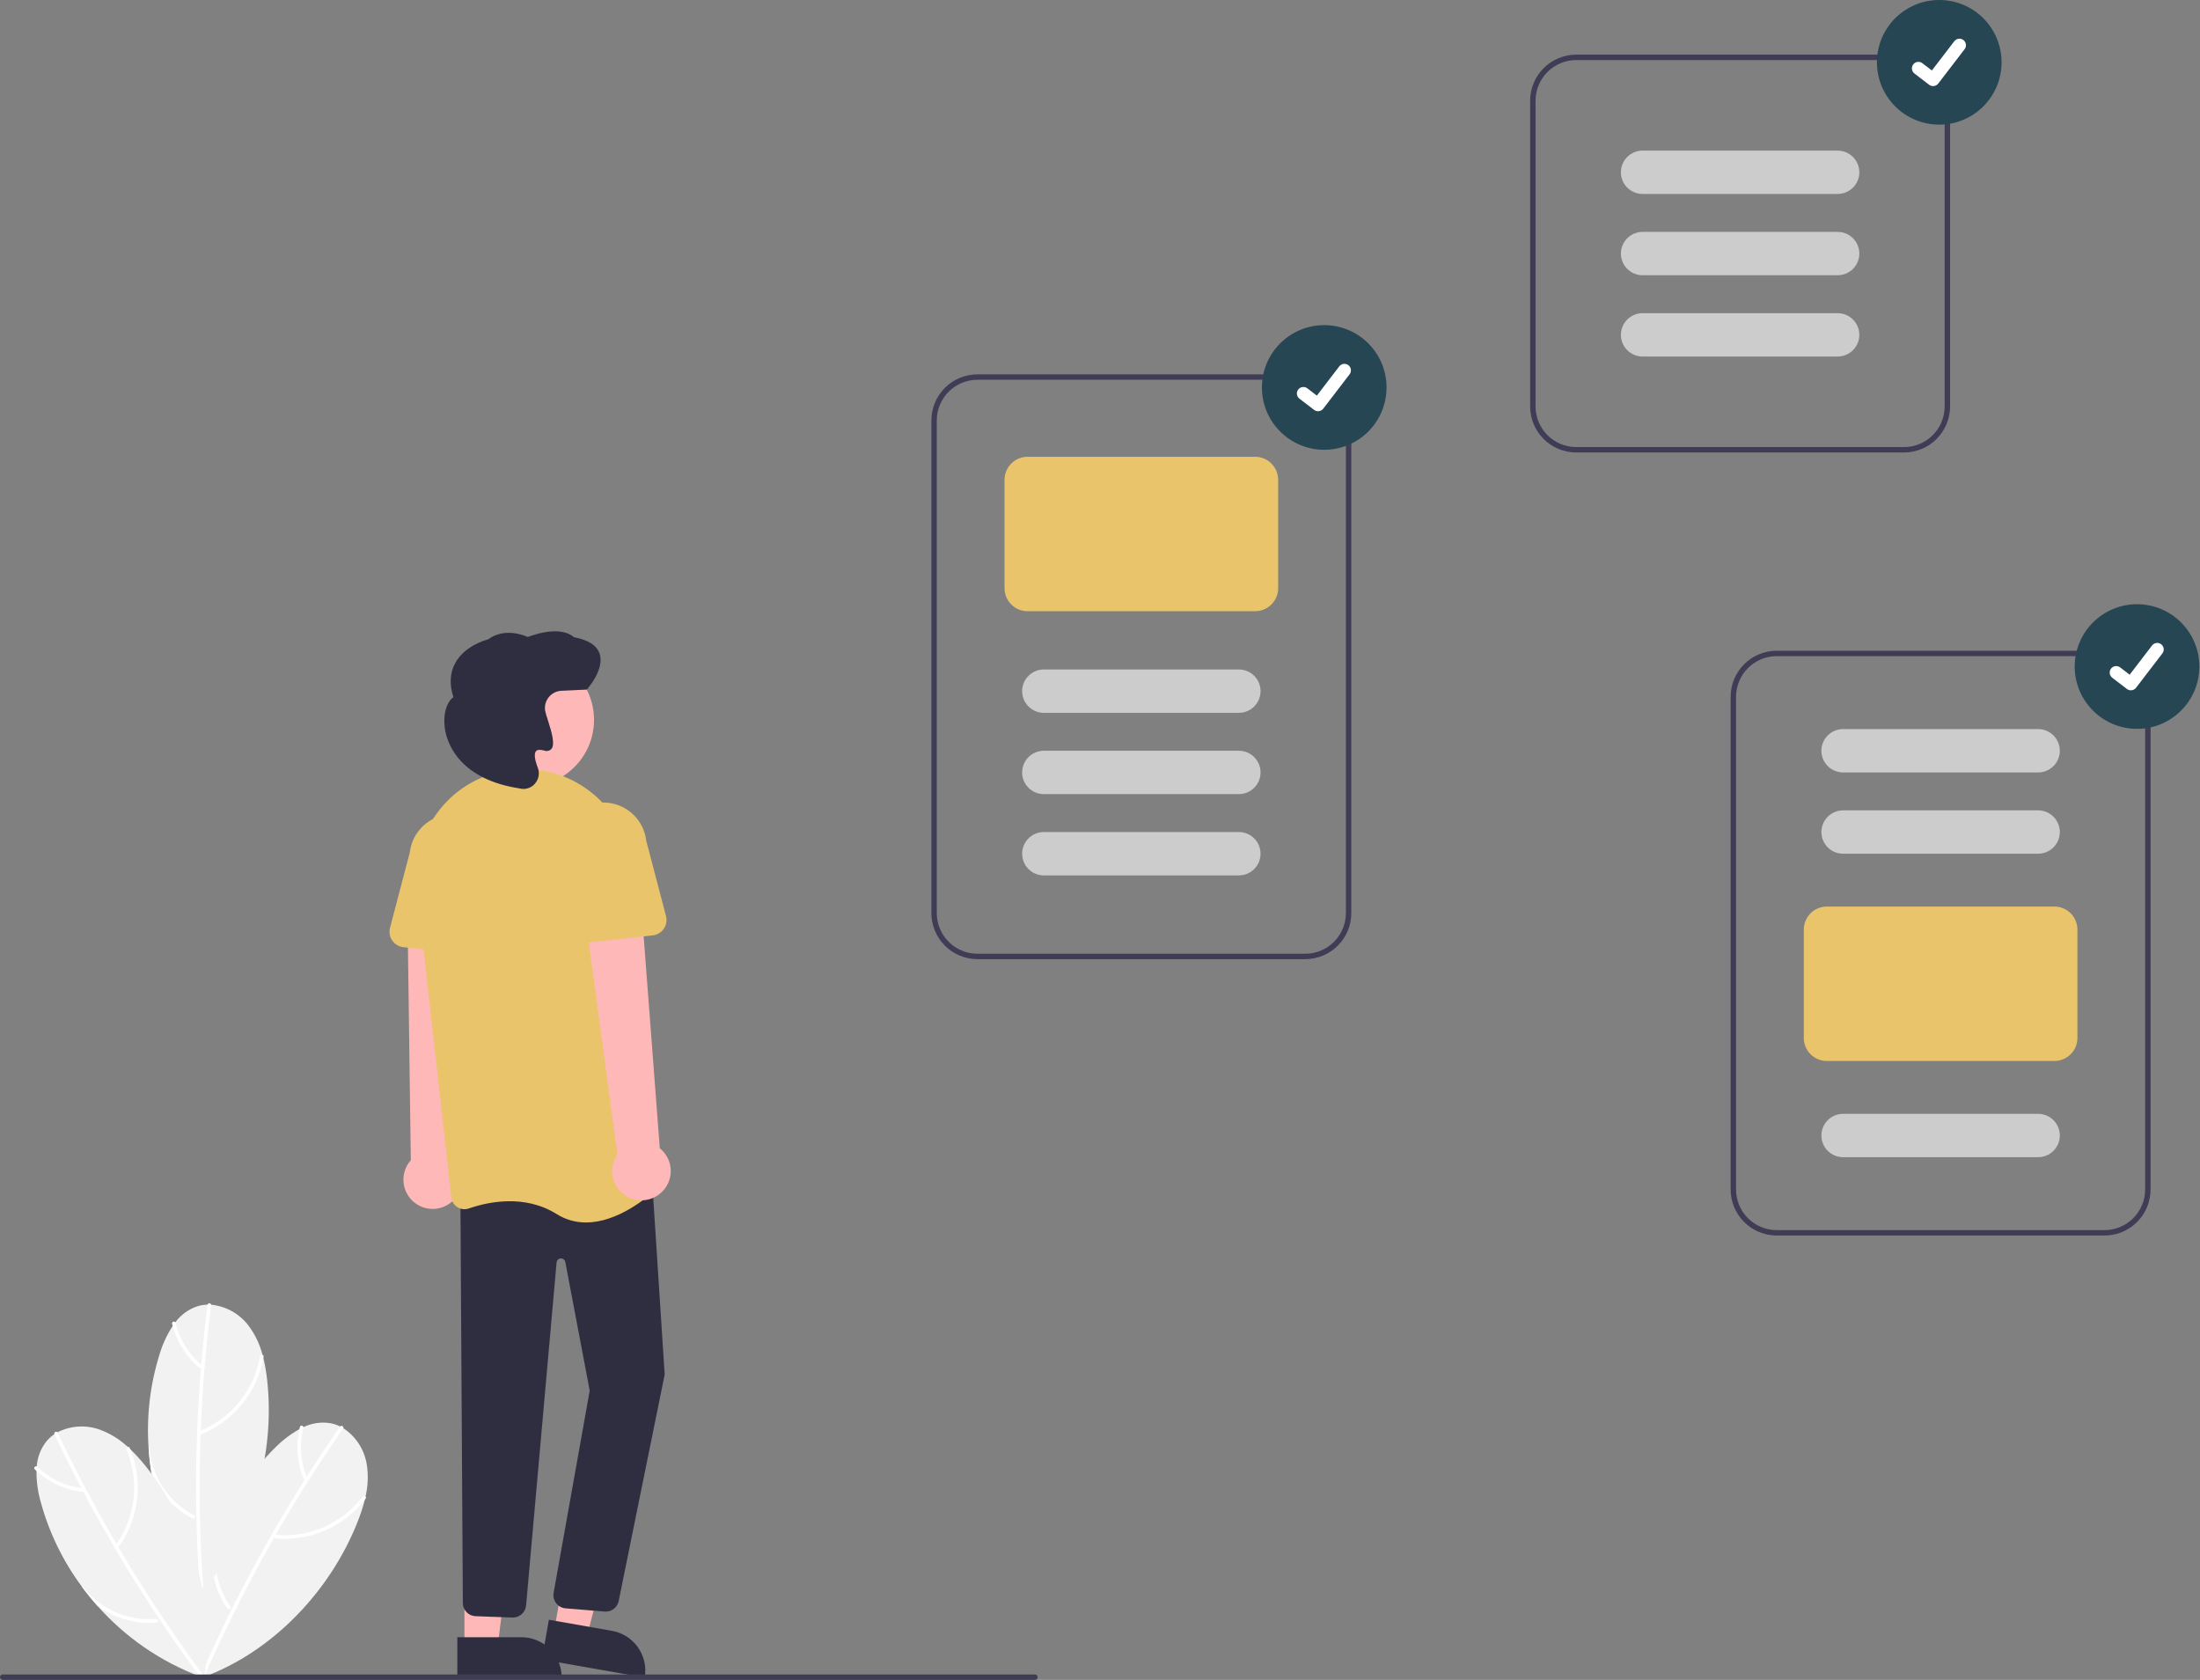<svg width="812" height="620" viewBox="0 0 812 620" fill="none" xmlns="http://www.w3.org/2000/svg">
<rect x="0" y="0" width="812" height="620" fill="#808080" stroke="none"/>
<g clip-path="url(#clip0)">
<path d="M74.913 619.032L74.875 619.278C74.83 619.038 74.787 618.793 74.746 618.552C74.671 618.162 74.605 617.772 74.544 617.379C72.106 602.034 73.448 586.325 78.452 571.615C79.414 568.744 80.509 565.925 81.739 563.159C86.439 552.448 93.103 542.711 101.386 534.451C104.076 531.698 107.144 529.344 110.499 527.458C110.992 527.197 111.487 526.95 111.993 526.722C115.096 525.217 118.589 524.711 121.991 525.273C123.227 525.506 124.425 525.908 125.551 526.468C125.945 526.66 126.325 526.871 126.698 527.096C128.972 528.587 130.914 530.532 132.402 532.808C133.89 535.085 134.892 537.644 135.345 540.325C135.991 544.325 135.843 548.414 134.91 552.356C134.83 552.733 134.743 553.108 134.651 553.482C133.99 556.11 133.158 558.692 132.162 561.213C122.194 586.862 100.77 609.619 74.913 619.032Z" fill="#F2F2F2"/>
<path d="M125.484 526.551C117.706 537.728 110.358 549.19 103.44 560.934C96.532 572.669 90.074 584.655 84.069 596.892C80.71 603.738 77.497 610.653 74.431 617.638C74.092 618.411 75.237 619.084 75.581 618.301C81.056 605.832 86.997 593.582 93.405 581.552C99.809 569.534 106.663 557.771 113.967 546.262C118.053 539.823 122.276 533.474 126.634 527.213C127.121 526.513 125.97 525.853 125.484 526.551Z" fill="white"/>
<path d="M133.807 552.424C127.962 560.02 119.358 565.007 109.861 566.302C107.212 566.664 104.529 566.717 101.867 566.461C101.016 566.38 101.01 567.707 101.854 567.787C111.76 568.62 121.594 565.513 129.223 559.139C131.362 557.35 133.287 555.319 134.957 553.086C135.468 552.406 134.315 551.748 133.807 552.424Z" fill="white"/>
<path d="M83.883 593.632C82.525 591.696 81.395 589.608 80.519 587.411C78.516 582.403 77.806 576.971 78.452 571.615C79.414 568.744 80.509 565.925 81.739 563.159C81.813 563.268 81.858 563.395 81.868 563.526C81.879 563.657 81.856 563.789 81.8 563.909C80.934 565.984 80.312 568.152 79.945 570.37C78.63 578.28 80.456 586.391 85.035 592.974C85.093 593.046 85.132 593.131 85.147 593.222C85.163 593.313 85.154 593.407 85.123 593.494C85.072 593.609 84.992 593.709 84.89 593.783C84.788 593.858 84.668 593.904 84.543 593.918C84.418 593.932 84.291 593.913 84.175 593.863C84.059 593.813 83.959 593.733 83.883 593.632Z" fill="white"/>
<path d="M110.697 526.618C109.097 532.993 109.574 539.712 112.057 545.798C112.145 545.95 112.289 546.061 112.459 546.107C112.628 546.153 112.809 546.131 112.962 546.045C113.112 545.955 113.221 545.81 113.267 545.642C113.313 545.473 113.292 545.294 113.209 545.14C110.884 539.366 110.452 533.003 111.977 526.967C112.016 526.8 111.989 526.624 111.902 526.476C111.814 526.328 111.672 526.22 111.506 526.174C111.34 526.129 111.163 526.15 111.012 526.233C110.861 526.316 110.748 526.454 110.697 526.618H110.697Z" fill="white"/>
<path d="M74.75 586.997L74.831 587.233C74.68 587.042 74.528 586.845 74.379 586.65C74.131 586.34 73.892 586.024 73.655 585.705C64.369 573.248 58.26 558.714 55.858 543.363C55.376 540.374 55.037 537.369 54.84 534.348C54.028 522.679 55.406 510.96 58.904 499.798C60.007 496.111 61.631 492.601 63.726 489.373C64.041 488.913 64.364 488.464 64.707 488.027C66.755 485.253 69.613 483.182 72.888 482.1C74.09 481.731 75.338 481.531 76.595 481.504C77.034 481.491 77.468 481.501 77.903 481.527C80.609 481.791 83.232 482.611 85.607 483.936C87.982 485.261 90.058 487.062 91.705 489.226C94.135 492.468 95.904 496.157 96.909 500.082C97.013 500.453 97.111 500.825 97.203 501.199C97.837 503.834 98.301 506.507 98.589 509.201C101.676 536.546 93.276 566.65 74.75 586.997Z" fill="#F2F2F2"/>
<path d="M76.574 481.608C74.878 495.12 73.695 508.683 73.025 522.297C72.358 535.898 72.207 549.512 72.573 563.138C72.779 570.761 73.146 578.377 73.676 585.987C73.734 586.829 75.061 586.893 75.001 586.04C74.058 572.455 73.629 558.847 73.716 545.217C73.804 531.599 74.409 517.998 75.531 504.414C76.159 496.814 76.949 489.229 77.9 481.661C78.006 480.814 76.68 480.765 76.574 481.608V481.608Z" fill="white"/>
<path d="M95.963 500.654C94.316 510.096 89.013 518.509 81.204 524.068C79.026 525.619 76.675 526.912 74.199 527.921C73.407 528.246 74.018 529.424 74.803 529.102C83.962 525.239 91.228 517.918 95.022 508.73C96.087 506.153 96.847 503.46 97.289 500.707C97.426 499.867 96.099 499.819 95.963 500.654V500.654Z" fill="white"/>
<path d="M70.895 560.337C68.792 559.254 66.823 557.93 65.026 556.391C60.926 552.886 57.773 548.406 55.858 543.363C55.376 540.374 55.037 537.369 54.84 534.348C54.957 534.41 55.055 534.501 55.126 534.612C55.196 534.724 55.236 534.851 55.243 534.983C55.44 537.223 55.896 539.432 56.602 541.567C59.111 549.183 64.496 555.517 71.609 559.219C71.694 559.256 71.768 559.314 71.824 559.387C71.88 559.461 71.916 559.547 71.929 559.639C71.937 559.764 71.912 559.89 71.856 560.004C71.801 560.117 71.717 560.214 71.612 560.284C71.508 560.355 71.386 560.397 71.261 560.406C71.135 560.415 71.009 560.391 70.895 560.337Z" fill="white"/>
<path d="M63.511 488.537C65.055 494.925 68.598 500.654 73.624 504.89C73.773 504.983 73.952 505.015 74.124 504.977C74.295 504.939 74.445 504.835 74.54 504.688C74.631 504.539 74.66 504.36 74.623 504.19C74.585 504.019 74.484 503.87 74.339 503.772C69.597 499.739 66.259 494.304 64.806 488.252C64.763 488.085 64.657 487.941 64.511 487.851C64.364 487.761 64.189 487.731 64.02 487.768C63.852 487.805 63.705 487.906 63.61 488.049C63.515 488.193 63.479 488.368 63.511 488.537L63.511 488.537Z" fill="white"/>
<path d="M75.324 619.195L75.518 619.35C75.288 619.27 75.054 619.186 74.824 619.102C74.448 618.974 74.077 618.837 73.706 618.696C59.172 613.201 46.197 604.245 35.906 592.604C33.89 590.345 31.986 587.996 30.194 585.556C23.224 576.162 18.074 565.546 15.01 554.256C13.954 550.556 13.431 546.724 13.458 542.875C13.476 542.318 13.507 541.766 13.56 541.213C13.791 537.772 15.084 534.488 17.261 531.813C18.075 530.855 19.019 530.014 20.064 529.315C20.426 529.067 20.798 528.842 21.178 528.629C23.601 527.394 26.253 526.673 28.967 526.51C31.682 526.347 34.401 526.746 36.954 527.683C40.748 529.106 44.224 531.262 47.185 534.028C47.473 534.284 47.756 534.545 48.034 534.811C49.988 536.689 51.818 538.691 53.513 540.806C70.84 562.184 79.975 592.074 75.324 619.195Z" fill="#F2F2F2"/>
<path d="M20.102 529.413C25.95 541.711 32.258 553.777 39.025 565.608C45.788 577.428 52.993 588.98 60.64 600.263C64.919 606.576 69.33 612.796 73.875 618.922C74.378 619.6 75.53 618.94 75.02 618.253C66.909 607.314 59.219 596.079 51.951 584.548C44.692 573.027 37.877 561.241 31.506 549.191C27.942 542.449 24.522 535.633 21.248 528.744C20.881 527.973 19.737 528.645 20.102 529.413Z" fill="white"/>
<path d="M46.697 535.019C50.394 543.862 50.456 553.806 46.871 562.695C45.87 565.175 44.586 567.531 43.043 569.715C42.551 570.415 43.701 571.078 44.189 570.385C49.825 562.197 52.005 552.115 50.254 542.33C49.762 539.585 48.953 536.907 47.842 534.349C47.505 533.567 46.362 534.242 46.697 535.019Z" fill="white"/>
<path d="M57.717 598.808C55.362 599.027 52.99 598.973 50.647 598.644C45.305 597.898 40.236 595.822 35.906 592.604C33.89 590.345 31.985 587.996 30.193 585.556C30.325 585.546 30.457 585.569 30.576 585.625C30.695 585.681 30.798 585.767 30.874 585.875C32.247 587.655 33.821 589.271 35.566 590.69C41.781 595.755 49.73 598.192 57.717 597.481C57.808 597.466 57.902 597.475 57.988 597.507C58.075 597.539 58.152 597.592 58.212 597.662C58.287 597.764 58.334 597.884 58.348 598.009C58.362 598.134 58.343 598.261 58.293 598.377C58.243 598.493 58.164 598.593 58.063 598.669C57.962 598.745 57.843 598.792 57.717 598.808Z" fill="white"/>
<path d="M12.827 542.287C17.569 546.838 23.64 549.757 30.155 550.618C30.514 550.666 30.815 550.279 30.819 549.955C30.814 549.781 30.743 549.614 30.62 549.491C30.496 549.367 30.33 549.296 30.155 549.292C23.988 548.447 18.249 545.666 13.765 541.349C13.15 540.756 12.211 541.693 12.827 542.287H12.827Z" fill="white"/>
<path d="M165.862 444.249C167.157 443.361 168.242 442.2 169.04 440.847C169.838 439.494 170.33 437.983 170.48 436.42C170.631 434.857 170.437 433.279 169.913 431.799C169.388 430.319 168.545 428.972 167.443 427.852L171.611 334.834L150.395 337.216L151.628 428.2C149.87 430.176 148.898 432.727 148.896 435.372C148.894 438.016 149.862 440.569 151.616 442.547C153.371 444.525 155.79 445.791 158.416 446.105C161.041 446.418 163.69 445.758 165.862 444.249Z" fill="#FFB8B8"/>
<path d="M204.564 601.708L216.639 603.83L228.573 558.267L212.752 555.134L204.564 601.708Z" fill="#FFB8B8"/>
<path d="M237.954 619.136L200.005 612.465L202.583 597.803L225.87 601.897C227.795 602.235 229.635 602.95 231.284 603.999C232.934 605.049 234.36 606.413 235.482 608.014C236.604 609.614 237.4 611.421 237.824 613.329C238.249 615.238 238.293 617.211 237.954 619.136Z" fill="#2F2E41"/>
<path d="M171.422 607.752L183.682 607.751L189.514 560.463L171.42 560.464L171.422 607.752Z" fill="#FFB8B8"/>
<path d="M207.326 619.135L168.795 619.136L168.794 604.249L192.438 604.248C196.386 604.248 200.173 605.816 202.965 608.608C205.757 611.4 207.326 615.186 207.326 619.135L207.326 619.135Z" fill="#2F2E41"/>
<path d="M223.574 594.802C223.383 594.803 223.192 594.791 223.002 594.769L208.572 593.581C207.915 593.504 207.28 593.294 206.707 592.964C206.134 592.634 205.633 592.191 205.237 591.661C204.84 591.132 204.555 590.528 204.399 589.885C204.243 589.242 204.219 588.574 204.329 587.922L217.654 513.241L208.65 465.767C208.577 465.381 208.367 465.035 208.058 464.792C207.749 464.549 207.363 464.426 206.971 464.446C206.579 464.465 206.207 464.626 205.924 464.898C205.641 465.17 205.466 465.536 205.431 465.927L194.176 592.554C194.052 593.825 193.44 594.998 192.468 595.826C191.496 596.654 190.24 597.072 188.966 596.991L175.371 596.485C174.18 596.401 173.061 595.883 172.225 595.03C171.389 594.177 170.895 593.047 170.835 591.854L169.921 440.086L240.402 431.277L245.326 507.317L245.306 507.398L228.315 591.073C228.057 592.135 227.449 593.081 226.589 593.757C225.729 594.433 224.668 594.801 223.574 594.802Z" fill="#2F2E41"/>
<path d="M194.687 290.249C208.252 290.249 219.248 279.252 219.248 265.688C219.248 252.123 208.252 241.127 194.687 241.127C181.122 241.127 170.126 252.123 170.126 265.688C170.126 279.252 181.122 290.249 194.687 290.249Z" fill="#FFB8B8"/>
<path d="M216.301 451.179C212.46 451.202 208.692 450.124 205.444 448.073C193.547 440.637 180.034 443.593 173.037 446.016C172.343 446.259 171.603 446.342 170.872 446.259C170.141 446.176 169.439 445.928 168.817 445.535C168.202 445.149 167.683 444.63 167.298 444.014C166.912 443.399 166.671 442.705 166.593 441.984L153.87 328.358C151.738 309.321 163.206 291.422 181.138 285.799C181.811 285.587 182.496 285.387 183.193 285.197C188.773 283.684 194.617 283.413 200.314 284.401C206.01 285.39 211.421 287.615 216.165 290.92C220.997 294.261 225.038 298.621 228.004 303.692C230.97 308.763 232.789 314.423 233.332 320.273L244.042 434.66C244.115 435.401 244.015 436.148 243.75 436.843C243.485 437.539 243.062 438.163 242.515 438.667C238.76 442.14 227.863 451.178 216.301 451.179Z" fill="#E9C46A"/>
<path d="M177.56 352.724L148.857 349.568C148.04 349.479 147.252 349.214 146.547 348.792C145.842 348.37 145.236 347.802 144.77 347.125C144.305 346.448 143.991 345.678 143.849 344.869C143.708 344.06 143.743 343.229 143.951 342.435L151.257 314.588C151.74 310.412 153.86 306.599 157.151 303.983C160.441 301.367 164.635 300.163 168.812 300.635C172.989 301.107 176.809 303.215 179.434 306.499C182.058 309.783 183.274 313.973 182.814 318.151L183.898 346.827C183.929 347.648 183.783 348.466 183.469 349.225C183.155 349.984 182.681 350.667 182.08 351.227C181.478 351.786 180.763 352.21 179.983 352.468C179.203 352.727 178.377 352.814 177.56 352.724V352.724Z" fill="#E9C46A"/>
<path d="M243.927 440.266C245.106 439.228 246.043 437.945 246.672 436.506C247.302 435.067 247.608 433.507 247.569 431.937C247.53 430.367 247.148 428.825 246.449 427.419C245.749 426.012 244.75 424.777 243.522 423.798L236.449 330.956L215.66 335.636L227.863 426.05C226.356 428.223 225.699 430.873 226.016 433.498C226.332 436.123 227.601 438.541 229.581 440.293C231.561 442.045 234.115 443.01 236.759 443.005C239.403 443 241.954 442.026 243.927 440.266Z" fill="#FFB8B8"/>
<path d="M207.69 346.888C207.089 346.329 206.615 345.646 206.301 344.887C205.987 344.127 205.841 343.309 205.872 342.488L206.956 313.813C206.496 309.634 207.712 305.444 210.336 302.16C212.961 298.877 216.781 296.768 220.958 296.296C225.135 295.825 229.329 297.029 232.619 299.644C235.91 302.26 238.03 306.074 238.513 310.25L245.819 338.096C246.027 338.891 246.062 339.721 245.921 340.53C245.779 341.34 245.465 342.109 245 342.786C244.534 343.463 243.928 344.032 243.223 344.453C242.518 344.875 241.73 345.14 240.913 345.23L212.21 348.386C211.393 348.476 210.567 348.389 209.787 348.13C209.007 347.872 208.292 347.448 207.69 346.888Z" fill="#E9C46A"/>
<path d="M193.226 291.174C192.79 291.174 192.355 291.123 191.93 291.023L191.805 290.992C170.21 287.689 165.438 275.181 164.391 269.957C163.306 264.549 164.541 259.329 167.331 257.302C165.81 252.499 166.054 248.241 168.058 244.639C171.553 238.359 179.139 236.236 180.156 235.976C186.215 231.507 193.463 234.49 194.782 235.095C206.5 230.76 210.979 234.368 211.789 235.174C217.028 236.115 220.22 238.138 221.28 241.19C223.271 246.921 216.975 254.05 216.706 254.35L216.566 254.506L207.186 254.953C206.296 254.995 205.425 255.224 204.629 255.625C203.833 256.026 203.131 256.59 202.567 257.28C202.003 257.97 201.59 258.77 201.355 259.63C201.121 260.49 201.07 261.389 201.205 262.27C201.459 263.406 201.78 264.527 202.165 265.625C203.767 270.632 204.968 274.908 203.42 276.534C203.069 276.849 202.637 277.059 202.172 277.139C201.708 277.22 201.231 277.168 200.794 276.99C199.328 276.598 198.332 276.68 197.836 277.234C197.066 278.094 197.301 280.269 198.498 283.36C198.874 284.337 198.975 285.398 198.79 286.429C198.606 287.46 198.143 288.42 197.452 289.207C196.932 289.821 196.284 290.314 195.555 290.654C194.825 290.994 194.031 291.171 193.226 291.174Z" fill="#2F2E41"/>
<path d="M481.76 354H360.76C356.253 353.995 351.932 352.202 348.745 349.015C345.557 345.828 343.765 341.507 343.76 337V155.168C343.765 150.661 345.557 146.34 348.745 143.153C351.932 139.966 356.253 138.174 360.76 138.168H481.76C486.267 138.174 490.588 139.966 493.775 143.153C496.962 146.34 498.755 150.661 498.76 155.168V337C498.755 341.507 496.962 345.828 493.775 349.015C490.588 352.202 486.267 353.995 481.76 354ZM360.76 140.168C356.783 140.173 352.97 141.755 350.158 144.567C347.346 147.379 345.764 151.192 345.76 155.168V337C345.764 340.977 347.346 344.79 350.158 347.602C352.97 350.414 356.783 351.995 360.76 352H481.76C485.737 351.995 489.549 350.414 492.361 347.602C495.173 344.79 496.755 340.977 496.76 337V155.168C496.755 151.192 495.173 147.379 492.361 144.567C489.549 141.755 485.737 140.173 481.76 140.168H360.76Z" fill="#3F3D56"/>
<path d="M463.26 225.584H379.26C377.006 225.582 374.846 224.686 373.252 223.092C371.659 221.499 370.762 219.338 370.76 217.084V177.084C370.762 174.831 371.659 172.67 373.252 171.077C374.846 169.483 377.006 168.587 379.26 168.584H463.26C465.513 168.587 467.674 169.483 469.267 171.077C470.861 172.67 471.757 174.831 471.76 177.084V217.084C471.757 219.338 470.861 221.499 469.267 223.092C467.674 224.686 465.513 225.582 463.26 225.584Z" fill="#E9C46A"/>
<path d="M457.26 263.084H385.26C383.138 263.084 381.103 262.241 379.603 260.741C378.103 259.241 377.26 257.206 377.26 255.084C377.26 252.963 378.103 250.928 379.603 249.427C381.103 247.927 383.138 247.084 385.26 247.084H457.26C459.382 247.084 461.416 247.927 462.917 249.427C464.417 250.928 465.26 252.963 465.26 255.084C465.26 257.206 464.417 259.241 462.917 260.741C461.416 262.241 459.382 263.084 457.26 263.084Z" fill="#CCCCCC"/>
<path d="M457.26 293.084H385.26C383.138 293.084 381.103 292.241 379.603 290.741C378.103 289.241 377.26 287.206 377.26 285.084C377.26 282.963 378.103 280.928 379.603 279.427C381.103 277.927 383.138 277.084 385.26 277.084H457.26C459.382 277.084 461.416 277.927 462.917 279.427C464.417 280.928 465.26 282.963 465.26 285.084C465.26 287.206 464.417 289.241 462.917 290.741C461.416 292.241 459.382 293.084 457.26 293.084Z" fill="#CCCCCC"/>
<path d="M457.26 323.084H385.26C383.138 323.084 381.103 322.241 379.603 320.741C378.103 319.241 377.26 317.206 377.26 315.084C377.26 312.963 378.103 310.928 379.603 309.427C381.103 307.927 383.138 307.084 385.26 307.084H457.26C459.382 307.084 461.416 307.927 462.917 309.427C464.417 310.928 465.26 312.963 465.26 315.084C465.26 317.206 464.417 319.241 462.917 320.741C461.416 322.241 459.382 323.084 457.26 323.084Z" fill="#CCCCCC"/>
<path d="M776.76 456H655.76C651.253 455.995 646.932 454.202 643.745 451.015C640.557 447.828 638.765 443.507 638.76 439V257.168C638.765 252.661 640.557 248.34 643.745 245.153C646.932 241.966 651.253 240.174 655.76 240.168H776.76C781.267 240.174 785.588 241.966 788.775 245.153C791.962 248.34 793.755 252.661 793.76 257.168V439C793.755 443.507 791.962 447.828 788.775 451.015C785.588 454.202 781.267 455.995 776.76 456ZM655.76 242.168C651.783 242.173 647.97 243.755 645.158 246.567C642.346 249.379 640.764 253.192 640.76 257.168V439C640.764 442.977 642.346 446.79 645.158 449.602C647.97 452.414 651.783 453.995 655.76 454H776.76C780.737 453.995 784.549 452.414 787.361 449.602C790.173 446.79 791.755 442.977 791.76 439V257.168C791.755 253.192 790.173 249.379 787.361 246.567C784.549 243.755 780.737 242.173 776.76 242.168H655.76Z" fill="#3F3D56"/>
<path d="M752.26 285.084H680.26C678.138 285.084 676.103 284.241 674.603 282.741C673.103 281.241 672.26 279.206 672.26 277.084C672.26 274.963 673.103 272.928 674.603 271.427C676.103 269.927 678.138 269.084 680.26 269.084H752.26C754.382 269.084 756.416 269.927 757.917 271.427C759.417 272.928 760.26 274.963 760.26 277.084C760.26 279.206 759.417 281.241 757.917 282.741C756.416 284.241 754.382 285.084 752.26 285.084Z" fill="#CCCCCC"/>
<path d="M752.26 315.084H680.26C678.138 315.084 676.103 314.241 674.603 312.741C673.103 311.241 672.26 309.206 672.26 307.084C672.26 304.963 673.103 302.928 674.603 301.427C676.103 299.927 678.138 299.084 680.26 299.084H752.26C754.382 299.084 756.416 299.927 757.917 301.427C759.417 302.928 760.26 304.963 760.26 307.084C760.26 309.206 759.417 311.241 757.917 312.741C756.416 314.241 754.382 315.084 752.26 315.084Z" fill="#CCCCCC"/>
<path d="M758.26 391.584H674.26C672.006 391.581 669.846 390.685 668.252 389.091C666.659 387.498 665.762 385.337 665.76 383.084V343.084C665.762 340.83 666.659 338.67 668.252 337.077C669.846 335.483 672.006 334.587 674.26 334.584H758.26C760.513 334.587 762.674 335.483 764.267 337.077C765.861 338.67 766.757 340.83 766.76 343.084V383.084C766.757 385.337 765.861 387.498 764.267 389.091C762.674 390.685 760.513 391.581 758.26 391.584Z" fill="#E9C46A"/>
<path d="M752.26 427.084H680.26C678.138 427.084 676.103 426.242 674.603 424.741C673.103 423.241 672.26 421.206 672.26 419.084C672.26 416.963 673.103 414.928 674.603 413.427C676.103 411.927 678.138 411.084 680.26 411.084H752.26C754.382 411.084 756.416 411.927 757.917 413.427C759.417 414.928 760.26 416.963 760.26 419.084C760.26 421.206 759.417 423.241 757.917 424.741C756.416 426.242 754.382 427.084 752.26 427.084Z" fill="#CCCCCC"/>
<path d="M702.76 167H581.76C577.253 166.995 572.932 165.202 569.745 162.015C566.557 158.828 564.765 154.507 564.76 150V37.169C564.765 32.661 566.557 28.34 569.745 25.153C572.932 21.966 577.253 20.174 581.76 20.169H702.76C707.267 20.174 711.588 21.966 714.775 25.153C717.962 28.34 719.755 32.661 719.76 37.169V150C719.755 154.507 717.962 158.828 714.775 162.015C711.588 165.202 707.267 166.995 702.76 167ZM581.76 22.169C577.783 22.173 573.97 23.755 571.158 26.567C568.346 29.379 566.764 33.192 566.76 37.169V150C566.764 153.977 568.346 157.79 571.158 160.602C573.97 163.414 577.783 164.995 581.76 165H702.76C706.737 164.995 710.549 163.414 713.361 160.602C716.173 157.79 717.755 153.977 717.76 150V37.169C717.755 33.192 716.173 29.379 713.361 26.567C710.549 23.755 706.737 22.173 702.76 22.169H581.76Z" fill="#3F3D56"/>
<path d="M678.26 131.584H606.26C604.138 131.584 602.103 130.741 600.603 129.241C599.103 127.741 598.26 125.706 598.26 123.584C598.26 121.463 599.103 119.428 600.603 117.928C602.103 116.427 604.138 115.584 606.26 115.584H678.26C680.382 115.584 682.416 116.427 683.917 117.928C685.417 119.428 686.26 121.463 686.26 123.584C686.26 125.706 685.417 127.741 683.917 129.241C682.416 130.741 680.382 131.584 678.26 131.584Z" fill="#CCCCCC"/>
<path d="M678.26 101.584H606.26C604.138 101.584 602.103 100.742 600.603 99.241C599.103 97.741 598.26 95.706 598.26 93.584C598.26 91.463 599.103 89.428 600.603 87.927C602.103 86.427 604.138 85.584 606.26 85.584H678.26C680.382 85.584 682.416 86.427 683.917 87.927C685.417 89.428 686.26 91.463 686.26 93.584C686.26 95.706 685.417 97.741 683.917 99.241C682.416 100.742 680.382 101.584 678.26 101.584Z" fill="#CCCCCC"/>
<path d="M678.26 71.584H606.26C604.138 71.584 602.103 70.742 600.603 69.241C599.103 67.741 598.26 65.706 598.26 63.584C598.26 61.463 599.103 59.428 600.603 57.928C602.103 56.427 604.138 55.584 606.26 55.584H678.26C680.382 55.584 682.416 56.427 683.917 57.928C685.417 59.428 686.26 61.463 686.26 63.584C686.26 65.706 685.417 67.741 683.917 69.241C682.416 70.742 680.382 71.584 678.26 71.584Z" fill="#CCCCCC"/>
<path d="M488.76 166C501.462 166 511.76 155.703 511.76 143C511.76 130.297 501.462 120 488.76 120C476.057 120 465.76 130.297 465.76 143C465.76 155.703 476.057 166 488.76 166Z" fill="#264653"/>
<path d="M486.48 151.774C485.963 151.775 485.459 151.608 485.045 151.297L485.019 151.278L479.614 147.14C479.363 146.948 479.151 146.709 478.992 146.436C478.833 146.163 478.73 145.861 478.688 145.548C478.646 145.234 478.666 144.916 478.747 144.61C478.829 144.305 478.969 144.019 479.162 143.768C479.354 143.517 479.594 143.306 479.868 143.148C480.141 142.99 480.444 142.888 480.757 142.847C481.07 142.806 481.389 142.827 481.694 142.91C481.999 142.992 482.285 143.134 482.535 143.327L486.036 146.012L494.31 135.222C494.502 134.972 494.741 134.762 495.014 134.604C495.287 134.446 495.588 134.344 495.901 134.302C496.214 134.261 496.531 134.282 496.836 134.363C497.141 134.445 497.426 134.586 497.677 134.777L497.625 134.847L497.678 134.778C498.183 135.166 498.513 135.739 498.596 136.37C498.68 137.001 498.509 137.64 498.122 138.145L488.391 150.837C488.166 151.129 487.876 151.366 487.545 151.528C487.214 151.691 486.849 151.775 486.48 151.774Z" fill="white"/>
<path d="M788.76 269C801.462 269 811.76 258.703 811.76 246C811.76 233.297 801.462 223 788.76 223C776.057 223 765.76 233.297 765.76 246C765.76 258.703 776.057 269 788.76 269Z" fill="#264653"/>
<path d="M786.48 254.774C785.963 254.775 785.459 254.608 785.045 254.297L785.019 254.278L779.614 250.14C779.363 249.948 779.151 249.709 778.992 249.436C778.833 249.163 778.73 248.861 778.688 248.548C778.646 248.234 778.666 247.916 778.747 247.61C778.829 247.305 778.969 247.019 779.162 246.768C779.354 246.517 779.594 246.306 779.868 246.148C780.141 245.99 780.444 245.888 780.757 245.847C781.07 245.806 781.389 245.828 781.694 245.91C781.999 245.992 782.285 246.134 782.535 246.327L786.036 249.012L794.31 238.222C794.502 237.972 794.741 237.762 795.014 237.604C795.287 237.446 795.588 237.344 795.901 237.302C796.214 237.261 796.531 237.282 796.836 237.363C797.141 237.445 797.426 237.586 797.677 237.777L797.625 237.847L797.678 237.779C798.183 238.166 798.513 238.739 798.596 239.37C798.68 240.001 798.509 240.64 798.122 241.145L788.391 253.837C788.166 254.129 787.876 254.366 787.545 254.529C787.214 254.691 786.849 254.775 786.48 254.774Z" fill="white"/>
<path d="M715.76 46C728.462 46 738.76 35.703 738.76 23C738.76 10.297 728.462 0 715.76 0C703.057 0 692.76 10.297 692.76 23C692.76 35.703 703.057 46 715.76 46Z" fill="#264653"/>
<path d="M713.48 31.774C712.963 31.775 712.459 31.608 712.045 31.297L712.019 31.278L706.614 27.14C706.363 26.948 706.151 26.709 705.992 26.436C705.833 26.163 705.73 25.861 705.688 25.548C705.646 25.234 705.666 24.916 705.747 24.61C705.829 24.305 705.969 24.019 706.162 23.768C706.354 23.517 706.594 23.306 706.868 23.148C707.141 22.99 707.444 22.888 707.757 22.847C708.07 22.806 708.389 22.828 708.694 22.91C708.999 22.992 709.285 23.134 709.535 23.327L713.036 26.012L721.31 15.222C721.502 14.972 721.741 14.762 722.014 14.604C722.287 14.446 722.588 14.344 722.901 14.302C723.214 14.261 723.531 14.282 723.836 14.363C724.141 14.445 724.426 14.585 724.677 14.777L724.625 14.847L724.678 14.778C725.183 15.166 725.513 15.739 725.596 16.37C725.68 17.001 725.509 17.64 725.122 18.145L715.391 30.837C715.166 31.129 714.876 31.366 714.545 31.529C714.214 31.691 713.849 31.775 713.48 31.774Z" fill="white"/>
<path d="M382 620H1C0.735 620 0.48 619.895 0.293 619.707C0.105 619.52 0 619.265 0 619C0 618.735 0.105 618.48 0.293 618.293C0.48 618.105 0.735 618 1 618H382C382.265 618 382.52 618.105 382.707 618.293C382.895 618.48 383 618.735 383 619C383 619.265 382.895 619.52 382.707 619.707C382.52 619.895 382.265 620 382 620Z" fill="#3F3D56"/>
</g>
<defs>
<clipPath id="clip0">
<rect width="811.76" height="620" fill="white"/>
</clipPath>
</defs>
</svg>
